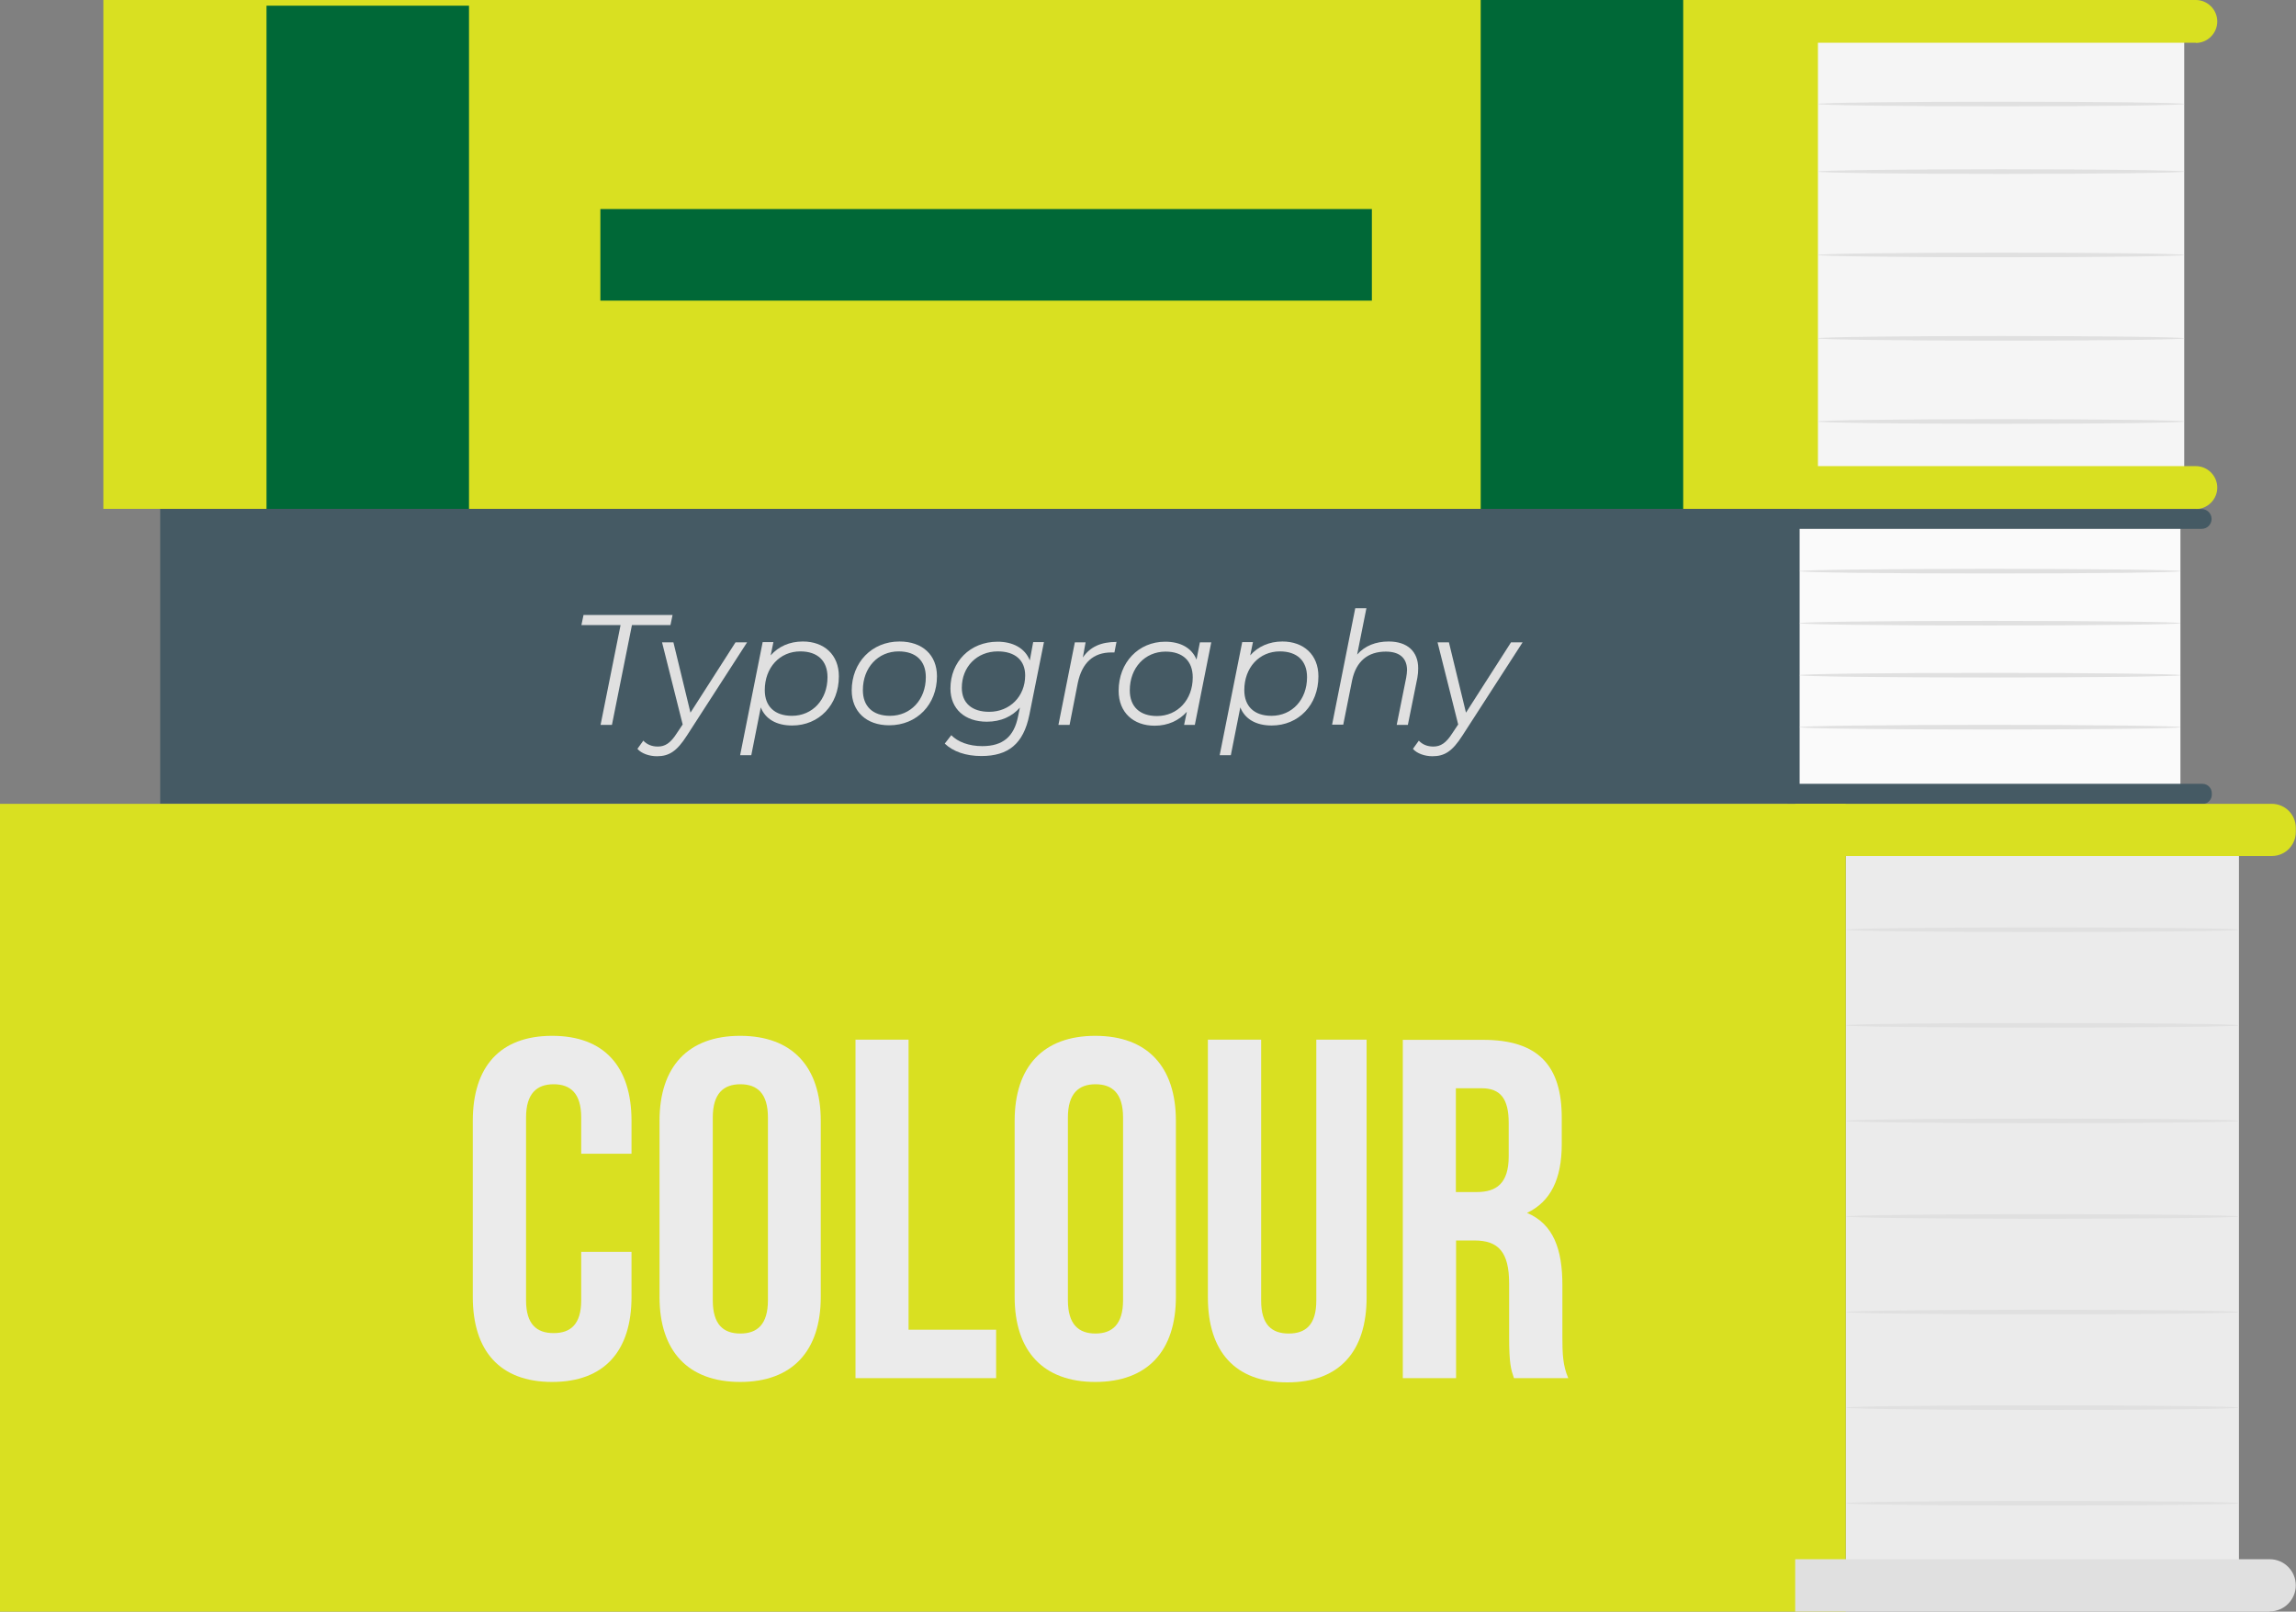 <?xml version="1.0" encoding="UTF-8"?><svg id="_Слой_2" xmlns="http://www.w3.org/2000/svg" width="109.07" height="76.55" viewBox="0 0 109.07 76.55"><rect x="0" y="0" width="109.07" height="76.55" fill="#808080" stroke="none"/><g id="_Слой_1-2"><rect x="85.74" y="1.4" width="18.02" height="21.43" style="fill:#f5f5f5; stroke-width:0px;"/><rect x="4.91" width="81.45" height="24.17" style="fill:#d9e021; stroke-width:0px;"/><path d="m104.31,2.03h-20.13V0h20.13c.56,0,1.02.46,1.02,1.02h0c0,.56-.46,1.02-1.02,1.02Z" style="fill:#d9e021; stroke-width:0px;"/><path d="m104.31,24.17h-20.13v-2.03h20.13c.56,0,1.02.46,1.02,1.02h0c0,.56-.46,1.02-1.02,1.02Z" style="fill:#d9e021; stroke-width:0px;"/><rect x="70.34" width="9.62" height="24.17" style="fill:#006837; stroke-width:0px;"/><rect x="12.66" y=".27" width="9.62" height="24.17" style="fill:#006837; stroke-width:0px;"/><path d="m103.77,4.94c0,.06-3.9.11-8.71.11s-8.71-.05-8.71-.11,3.9-.11,8.71-.11,8.71.05,8.71.11Z" style="fill:#e0e0e0; stroke-width:0px;"/><path d="m103.77,8.15c0,.06-3.9.11-8.71.11s-8.71-.05-8.71-.11,3.9-.11,8.71-.11,8.71.05,8.71.11Z" style="fill:#e0e0e0; stroke-width:0px;"/><path d="m103.77,12.11c0,.06-3.9.11-8.71.11s-8.71-.05-8.71-.11,3.9-.11,8.71-.11,8.71.05,8.71.11Z" style="fill:#e0e0e0; stroke-width:0px;"/><path d="m103.77,16.07c0,.06-3.9.11-8.71.11s-8.71-.05-8.71-.11,3.9-.11,8.71-.11,8.71.05,8.71.11Z" style="fill:#e0e0e0; stroke-width:0px;"/><path d="m103.77,20.02c0,.06-3.9.11-8.71.11s-8.71-.05-8.71-.11,3.9-.11,8.71-.11,8.71.05,8.71.11Z" style="fill:#e0e0e0; stroke-width:0px;"/><rect x="28.52" y="9.93" width="36.65" height="4.35" style="fill:#006837; stroke-width:0px;"/><rect x="85.28" y="24.65" width="18.3" height="13.06" style="fill:#fafafa; stroke-width:0px;"/><rect x="7.61" y="24.17" width="77.88" height="14" style="fill:#455a64; stroke-width:0px;"/><path d="m84.92,25.12h19.67c.26,0,.47-.21.47-.47h0c0-.26-.21-.47-.47-.47h-19.67v.95Z" style="fill:#455a64; stroke-width:0px;"/><path d="m84.92,37.23h19.71c.24,0,.44.2.44.44v.08c0,.24-.2.44-.44.44h-19.71v-.95h0Z" style="fill:#455a64; stroke-width:0px;"/><path d="m103.58,27.13c0,.06-4.05.11-9.05.11s-9.05-.05-9.05-.11,4.05-.11,9.05-.11,9.05.05,9.05.11Z" style="fill:#e0e0e0; stroke-width:0px;"/><path d="m103.58,29.6c0,.06-4.05.11-9.05.11s-9.05-.05-9.05-.11,4.05-.11,9.05-.11,9.05.05,9.05.11Z" style="fill:#e0e0e0; stroke-width:0px;"/><path d="m103.58,32.07c0,.06-4.05.11-9.05.11s-9.05-.05-9.05-.11,4.05-.11,9.05-.11,9.05.05,9.05.11Z" style="fill:#e0e0e0; stroke-width:0px;"/><path d="m103.58,34.54c0,.06-4.05.11-9.05.11s-9.05-.05-9.05-.11,4.05-.11,9.05-.11,9.05.05,9.05.11Z" style="fill:#e0e0e0; stroke-width:0px;"/><rect x="87.68" y="39.42" width="18.68" height="35.39" style="fill:#ebebeb; stroke-width:0px;"/><rect y="38.18" width="87.68" height="38.38" style="fill:#d9e021; stroke-width:0px;"/><path d="m107.82,76.55h-22.54v-2.49h22.54c.69,0,1.24.56,1.24,1.24h0c0,.69-.56,1.24-1.24,1.24Z" style="fill:#e0e0e0; stroke-width:0px;"/><path d="m85.28,38.18h22.64c.63,0,1.14.51,1.14,1.14v.2c0,.63-.51,1.14-1.14,1.14h-22.64v-2.49h0Z" style="fill:#d9e021; stroke-width:0px;"/><path d="m106.36,44.16c0,.06-4.18.11-9.34.11s-9.34-.05-9.34-.11,4.18-.11,9.34-.11,9.34.05,9.34.11Z" style="fill:#e0e0e0; stroke-width:0px;"/><path d="m106.36,48.7c0,.06-4.18.11-9.34.11s-9.34-.05-9.34-.11,4.18-.11,9.34-.11,9.34.05,9.34.11Z" style="fill:#e0e0e0; stroke-width:0px;"/><path d="m106.36,53.24c0,.06-4.18.11-9.34.11s-9.34-.05-9.34-.11,4.18-.11,9.34-.11,9.34.05,9.34.11Z" style="fill:#e0e0e0; stroke-width:0px;"/><path d="m106.36,57.78c0,.06-4.18.11-9.34.11s-9.34-.05-9.34-.11,4.18-.11,9.34-.11,9.34.05,9.34.11Z" style="fill:#e0e0e0; stroke-width:0px;"/><path d="m106.36,62.32c0,.06-4.18.11-9.34.11s-9.34-.05-9.34-.11,4.18-.11,9.34-.11,9.34.05,9.34.11Z" style="fill:#e0e0e0; stroke-width:0px;"/><path d="m106.36,66.86c0,.06-4.18.11-9.34.11s-9.34-.05-9.34-.11,4.18-.11,9.34-.11,9.34.05,9.34.11Z" style="fill:#e0e0e0; stroke-width:0px;"/><path d="m106.36,71.4c0,.06-4.18.11-9.34.11s-9.34-.05-9.34-.11,4.18-.11,9.34-.11,9.34.05,9.34.11Z" style="fill:#e0e0e0; stroke-width:0px;"/><path d="m30,59.46v2.14c0,2.57-1.29,4.04-3.77,4.04s-3.77-1.47-3.77-4.04v-8.36c0-2.57,1.29-4.04,3.77-4.04s3.77,1.47,3.77,4.04v1.56h-2.39v-1.72c0-1.15-.51-1.58-1.31-1.58s-1.31.44-1.31,1.58v8.68c0,1.15.51,1.56,1.31,1.56s1.31-.41,1.31-1.56v-2.3h2.39Z" style="fill:#ebebeb; stroke-width:0px;"/><path d="m31.33,53.24c0-2.57,1.35-4.04,3.83-4.04s3.83,1.47,3.83,4.04v8.36c0,2.57-1.35,4.04-3.83,4.04s-3.83-1.47-3.83-4.04v-8.36Zm2.53,8.52c0,1.15.5,1.58,1.31,1.58s1.31-.44,1.31-1.58v-8.68c0-1.15-.51-1.58-1.31-1.58s-1.31.44-1.31,1.58v8.68Z" style="fill:#ebebeb; stroke-width:0px;"/><path d="m40.63,49.38h2.53v13.78h4.16v2.3h-6.68v-16.07Z" style="fill:#ebebeb; stroke-width:0px;"/><path d="m48.2,53.24c0-2.57,1.35-4.04,3.83-4.04s3.83,1.47,3.83,4.04v8.36c0,2.57-1.35,4.04-3.83,4.04s-3.83-1.47-3.83-4.04v-8.36Zm2.53,8.52c0,1.15.51,1.58,1.31,1.58s1.31-.44,1.31-1.58v-8.68c0-1.15-.51-1.58-1.31-1.58s-1.31.44-1.31,1.58v8.68Z" style="fill:#ebebeb; stroke-width:0px;"/><path d="m59.91,49.38v12.4c0,1.15.51,1.56,1.31,1.56s1.31-.41,1.31-1.56v-12.4h2.39v12.24c0,2.57-1.29,4.04-3.77,4.04s-3.77-1.47-3.77-4.04v-12.24h2.53Z" style="fill:#ebebeb; stroke-width:0px;"/><path d="m71.92,65.46c-.14-.41-.23-.67-.23-1.97v-2.53c0-1.49-.51-2.04-1.65-2.04h-.87v6.54h-2.53v-16.07h3.81c2.62,0,3.74,1.22,3.74,3.7v1.26c0,1.65-.53,2.73-1.65,3.26,1.26.53,1.68,1.74,1.68,3.42v2.48c0,.78.02,1.35.28,1.95h-2.57Zm-2.76-13.78v4.94h.99c.94,0,1.52-.41,1.52-1.7v-1.58c0-1.15-.39-1.65-1.29-1.65h-1.22Z" style="fill:#ebebeb; stroke-width:0px;"/><path d="m29.46,29.69h-1.84l.1-.48h4.23l-.1.48h-1.83l-.95,4.74h-.54l.95-4.74Z" style="fill:#e0e0e0; stroke-width:0px;"/><path d="m35.49,30.51l-2.86,4.43c-.48.75-.85.98-1.42.98-.37,0-.74-.13-.93-.35l.28-.39c.17.18.4.28.69.28.34,0,.6-.16.9-.63l.28-.42-.98-3.9h.54l.81,3.34,2.14-3.34h.54Z" style="fill:#e0e0e0; stroke-width:0px;"/><path d="m39.85,32.13c0,1.35-.94,2.33-2.22,2.33-.75,0-1.27-.31-1.49-.86l-.45,2.27h-.53l1.07-5.37h.51l-.13.63c.37-.42.89-.66,1.53-.66,1.01,0,1.71.63,1.71,1.65Zm-.54.03c0-.77-.47-1.22-1.29-1.22-.98,0-1.69.77-1.69,1.84,0,.77.47,1.22,1.29,1.22.98,0,1.69-.77,1.69-1.83Z" style="fill:#e0e0e0; stroke-width:0px;"/><path d="m40.46,32.8c0-1.33.95-2.33,2.27-2.33,1.09,0,1.78.64,1.78,1.65,0,1.34-.95,2.33-2.27,2.33-1.09,0-1.78-.66-1.78-1.66Zm3.52-.64c0-.77-.47-1.22-1.29-1.22-.98,0-1.7.77-1.7,1.84,0,.77.47,1.22,1.29,1.22.98,0,1.7-.77,1.7-1.83Z" style="fill:#e0e0e0; stroke-width:0px;"/><path d="m49.59,30.51l-.69,3.44c-.28,1.39-1.01,1.96-2.28,1.96-.74,0-1.34-.21-1.74-.59l.31-.4c.31.32.84.52,1.47.52.99,0,1.51-.46,1.7-1.4l.09-.43c-.37.42-.9.67-1.57.67-1.04,0-1.73-.6-1.73-1.58,0-1.26.93-2.22,2.24-2.22.72,0,1.3.3,1.53.89l.16-.87h.51Zm-.89,1.57c0-.72-.48-1.14-1.3-1.14-.99,0-1.71.73-1.71,1.73,0,.72.48,1.14,1.3,1.14.98,0,1.71-.73,1.71-1.73Z" style="fill:#e0e0e0; stroke-width:0px;"/><path d="m53.04,30.48l-.1.51c-.05,0-.09,0-.15,0-.84,0-1.39.48-1.59,1.45l-.39,1.99h-.53l.78-3.92h.51l-.13.72c.35-.51.86-.74,1.61-.74Z" style="fill:#e0e0e0; stroke-width:0px;"/><path d="m57.54,30.51l-.78,3.92h-.51l.13-.62c-.37.41-.89.66-1.53.66-1.01,0-1.71-.63-1.71-1.66,0-1.34.94-2.33,2.21-2.33.75,0,1.27.31,1.49.85l.16-.82h.53Zm-.88,1.66c0-.77-.47-1.22-1.29-1.22-.98,0-1.7.77-1.7,1.84,0,.77.47,1.22,1.29,1.22.98,0,1.7-.77,1.7-1.83Z" style="fill:#e0e0e0; stroke-width:0px;"/><path d="m62.63,32.13c0,1.35-.94,2.33-2.22,2.33-.75,0-1.27-.31-1.49-.86l-.45,2.27h-.53l1.07-5.37h.51l-.13.63c.37-.42.9-.66,1.53-.66,1.01,0,1.71.63,1.71,1.65Zm-.54.03c0-.77-.47-1.22-1.29-1.22-.98,0-1.69.77-1.69,1.84,0,.77.47,1.22,1.29,1.22.98,0,1.69-.77,1.69-1.83Z" style="fill:#e0e0e0; stroke-width:0px;"/><path d="m67.37,31.75c0,.14-.01.29-.04.45l-.45,2.23h-.53l.45-2.24c.02-.13.04-.25.04-.36,0-.56-.34-.88-1.01-.88-.84,0-1.41.45-1.6,1.37l-.42,2.1h-.53l1.1-5.53h.53l-.44,2.2c.37-.42.89-.62,1.5-.62.89,0,1.4.48,1.4,1.27Z" style="fill:#e0e0e0; stroke-width:0px;"/><path d="m72.33,30.51l-2.86,4.43c-.48.75-.85.98-1.42.98-.37,0-.74-.13-.93-.35l.28-.39c.17.18.4.28.69.28.34,0,.6-.16.9-.63l.28-.42-.98-3.9h.54l.81,3.34,2.14-3.34h.54Z" style="fill:#e0e0e0; stroke-width:0px;"/></g></svg>